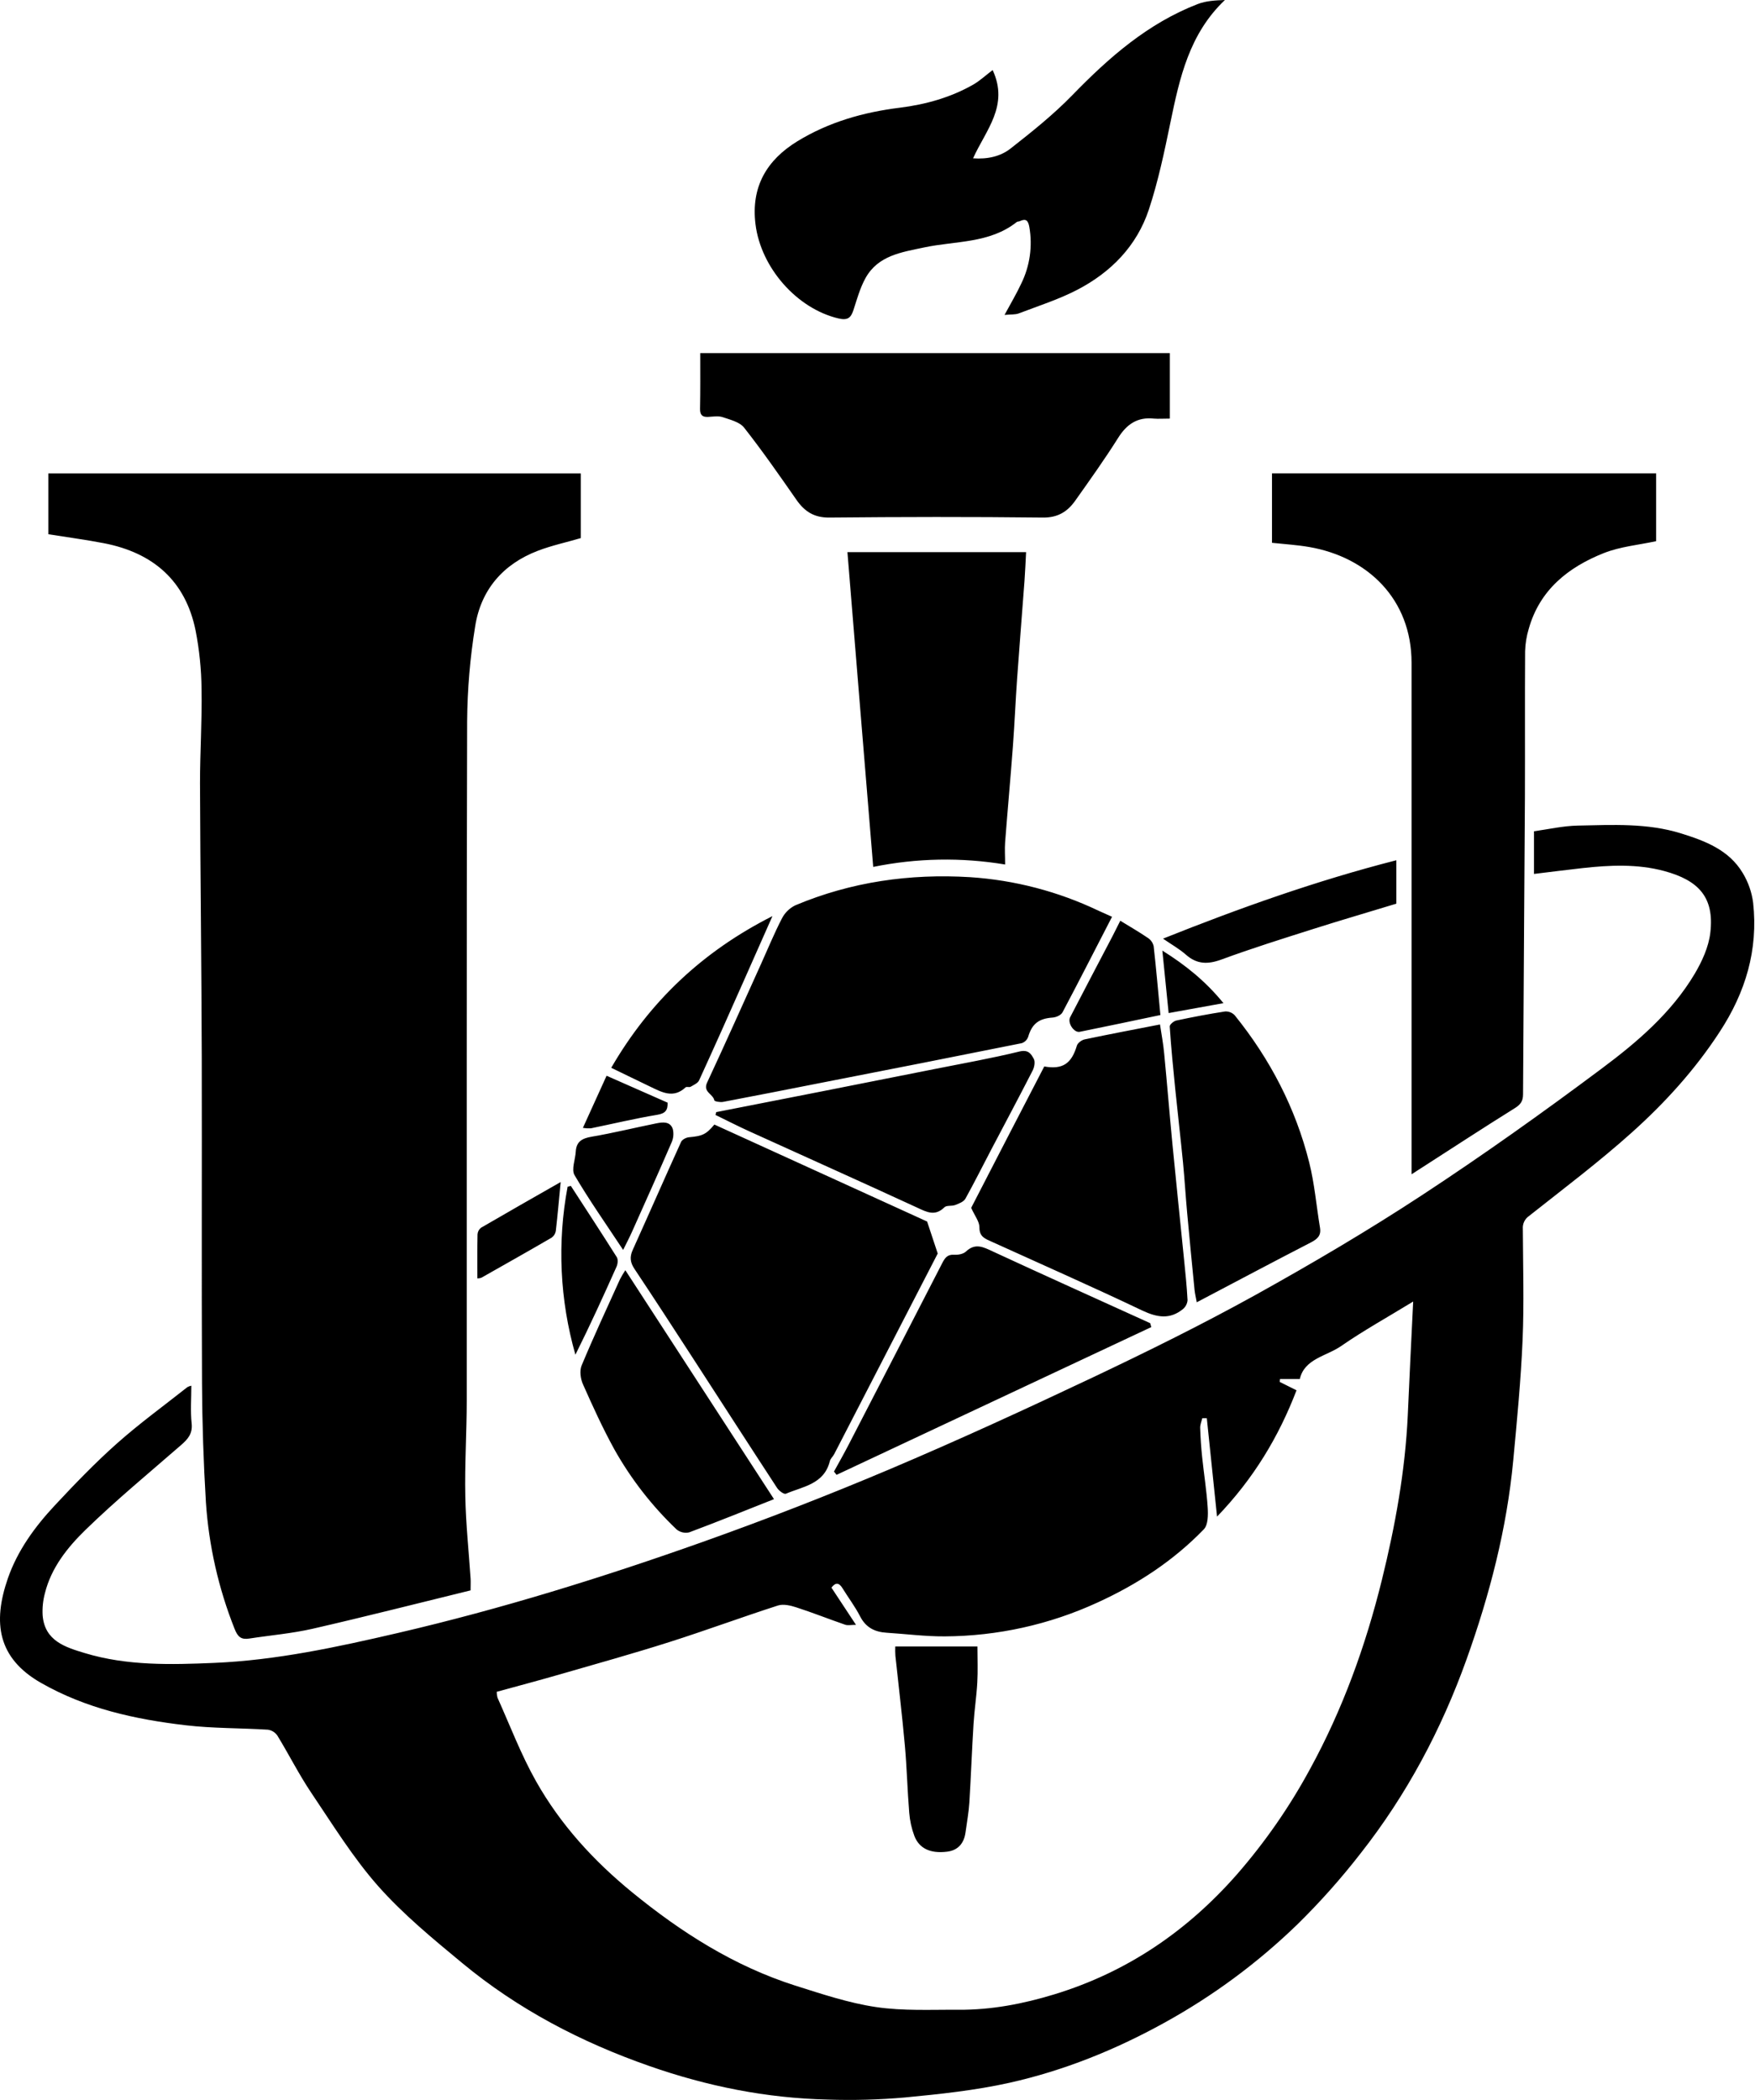 <?xml version="1.0" encoding="UTF-8" standalone="no"?>
<!DOCTYPE svg PUBLIC "-//W3C//DTD SVG 1.1//EN" "http://www.w3.org/Graphics/SVG/1.1/DTD/svg11.dtd">
<svg width="100%" height="100%" viewBox="0 0 1712 2048" version="1.1" xmlns="http://www.w3.org/2000/svg" xmlns:xlink="http://www.w3.org/1999/xlink" xml:space="preserve" xmlns:serif="http://www.serif.com/" style="fill-rule:evenodd;clip-rule:evenodd;stroke-linejoin:round;stroke-miterlimit:2;">
    <g transform="matrix(1,0,0,1,-239.305,-5.16583e-12)">
        <g transform="matrix(2.045,0,0,2.045,239.343,-0.041)">
            <path d="M91.25,660.92C91.25,667 90.77,673.01 91.4,678.92C91.93,683.82 89.57,686.43 86.35,689.24C71,702.61 55.25,715.58 40.69,729.76C32.15,738.08 24.42,747.76 21.41,759.88C20.481,763.332 20.113,766.911 20.32,770.48C21.32,782.69 31.16,785.65 40.53,788.48C60.69,794.56 81.53,794.01 102.15,793.13C131.81,791.87 160.79,785.59 189.65,778.89C239.05,767.41 287.42,752.39 335.16,735.44C365.16,724.773 394.827,713.243 424.16,700.85C456.88,687 489.16,672.16 521.31,656.95C547.48,644.54 573.51,631.68 598.84,617.66C625.84,602.66 652.49,586.98 678.28,570.06C707.49,550.9 736.01,530.6 764,509.68C781,497.01 797.29,483.08 808.36,464.51C811.91,458.51 815.04,451.65 815.83,444.88C817.83,427.95 810.21,419.88 793.83,415.45C781.05,412.01 767.9,412.61 754.83,414.06C747.21,414.91 739.6,415.89 731.72,416.84L731.72,396.5C738.72,395.5 745.66,393.92 752.62,393.78C769.13,393.46 785.77,392.49 801.9,397.52C813.4,401.1 824.69,405.38 831.26,416.34C833.908,420.69 835.612,425.549 836.26,430.6C838.72,453.07 832.64,473.33 820.26,492.22C808.53,510.22 794.26,525.92 778.48,540.08C762.7,554.24 745.86,566.91 729.3,580.02C727.308,581.405 726.201,583.753 726.4,586.17C726.48,603.83 727.03,621.52 726.28,639.17C725.46,658.3 723.62,677.39 721.83,696.47C718.77,729.1 710.58,760.6 699.57,791.38C687.57,824.88 671.02,856 649.01,883.98C639.757,895.9 629.715,907.185 618.95,917.76C599.955,936.187 578.582,951.994 555.4,964.76C532.01,977.69 507.4,987.61 481.47,993.4C465.13,997.03 448.32,998.8 431.63,1000.4C419.388,1001.48 407.092,1001.81 394.81,1001.4C365.61,1000.73 337.38,995.08 309.73,985.4C277.09,974 247,958.27 220.41,936.24C206.51,924.73 192.41,913.15 180.47,899.7C168.41,886.07 158.71,870.29 148.47,855.1C142.59,846.35 137.82,836.86 132.32,827.84C131.279,826.301 129.638,825.266 127.8,824.99C114.73,824.17 101.57,824.4 88.6,822.88C64.51,820.06 41.03,814.94 19.52,802.65C-1.11,790.87 -3.59,773.96 3.72,752.85C8.32,739.57 16.58,728.23 26.11,718.03C35.64,707.83 45.31,697.77 55.71,688.52C66.43,678.99 78.09,670.52 89.36,661.61C89.95,661.283 90.588,661.051 91.25,660.92ZM674.09,620.78C661.68,628.37 650.4,634.61 639.87,641.91C632.7,646.91 622.24,647.99 620.01,657.75L610.56,657.75L610.44,659.12L618.44,663.12C609.85,685.53 597.83,705.39 580.53,723.36C578.8,706.77 577.23,691.6 575.65,676.43L573.49,676.43C573.12,678.01 572.4,679.6 572.49,681.17C572.63,685.78 572.95,690.4 573.43,694.99C574.26,702.99 575.56,710.99 576.07,718.99C576.29,722.48 576.29,727.27 574.24,729.4C559.76,744.4 542.5,755.66 523.52,764.33C500.658,774.852 475.807,780.359 450.64,780.48C441.39,780.54 432.14,779.33 422.89,778.74C417.27,778.39 413.01,776.28 410.27,770.95C407.86,766.26 404.64,762.01 401.86,757.51C400.19,754.8 398.59,754.64 396.59,757.23L408.3,774.98C406.04,774.98 404.44,775.37 403.14,774.92C395.37,772.24 387.73,769.2 379.93,766.67C377.14,765.76 373.68,764.92 371.07,765.76C353.69,771.36 336.56,777.7 319.16,783.23C301.92,788.71 284.49,793.57 267.1,798.59C257.1,801.48 247.04,804.14 236.92,806.92C236.923,807.859 237.047,808.793 237.29,809.7C243.29,823.05 248.51,836.88 255.69,849.6C267.32,870.21 283.12,887.51 301.53,902.55C325.02,921.73 350.23,937.75 379.26,947.02C391.93,951.02 404.75,955.33 417.82,957.27C430.89,959.21 444.11,958.47 457.28,958.57C472.9,958.67 488.14,955.73 502.99,951.19C537.56,940.62 566.23,921.11 590.07,893.95C603.439,878.607 615.079,861.839 624.78,843.95C640.42,815.43 651.4,785.02 659.17,753.53C665.52,727.79 670.27,701.69 671.51,675.09C672.27,657.44 673.17,639.69 674.09,620.78ZM427.04,785.31L466.24,785.31C466.24,791.44 466.48,796.97 466.17,802.46C465.81,809.03 464.79,815.57 464.38,822.14C463.6,834.68 463.15,847.23 462.38,859.77C462.08,864.5 461.19,869.2 460.56,873.92C459.86,879.14 456.99,882.55 451.74,883.17C443.74,884.17 438.4,881.6 436.13,875.6C434.814,872.064 433.996,868.362 433.7,864.6C432.82,853.9 432.58,843.15 431.61,832.46C430.33,818.2 428.61,803.98 427.1,789.74C426.999,788.266 426.979,786.787 427.04,785.31ZM23.03,254.82L23.03,225.82L277.03,225.82L277.03,256.66C270.27,258.66 263.19,260.16 256.49,262.73C239.95,269.07 229.42,281.28 226.66,298.65C224.214,313.642 222.927,328.8 222.81,343.99C222.5,451.99 222.68,559.99 222.62,667.93C222.62,683.22 221.62,698.52 221.95,713.8C222.19,726.8 223.6,739.87 224.46,752.91C224.56,754.4 224.46,755.91 224.46,758.54C199.46,764.66 174.36,771.06 149.13,776.84C139.21,779.11 128.97,779.96 118.88,781.52C115.05,782.11 113.4,780.78 111.88,776.88C104.205,757.595 99.589,737.229 98.2,716.52C97.06,697.653 96.44,678.753 96.34,659.82C96.1,607.99 96.34,556.17 96.22,504.34C96.09,460.74 95.54,417.13 95.39,373.52C95.39,358.58 96.39,343.62 96.12,328.68C96.03,319.279 95.076,309.906 93.27,300.68C88.42,276.95 73,263.68 49.64,259.12C40.98,257.44 32.19,256.29 23.03,254.82ZM369.19,715.03C355.12,720.6 342,725.92 328.74,730.87C326.636,731.361 324.418,730.851 322.74,729.49C310.995,718.305 300.984,705.43 293.04,691.29C287.49,681.22 282.71,670.71 278.04,660.19C276.88,657.59 276.39,653.76 277.43,651.27C283.21,637.42 289.55,623.8 295.74,610.13C296.514,608.658 297.361,607.226 298.28,605.84L369.19,715.03ZM340.75,536.37L442.23,582.62L447.29,597.88C431.43,628.61 414.68,661.09 397.91,693.55C397.31,694.72 396.12,695.69 395.83,696.9C393.12,707.9 383.01,708.99 374.83,712.46C373.96,712.82 371.56,711.05 370.69,709.72C357.24,689.15 343.94,668.48 330.56,647.86C321.31,633.6 312.06,619.35 302.63,605.21C300.57,602.13 300.28,599.51 301.81,596.14C309.56,579 317.09,561.76 324.87,544.64C325.37,543.54 327.27,542.55 328.6,542.43C335,541.85 336.79,541.12 340.75,536.37ZM549.17,632.97L399.04,703.44L397.8,701.87C400.12,697.64 402.52,693.45 404.74,689.16C419.653,660.333 434.53,631.48 449.37,602.6C450.69,600.02 451.85,598.24 455.18,598.46C457.04,598.59 459.5,598.12 460.76,596.93C465.26,592.69 469.09,594.83 473.64,596.93C498.58,608.48 523.64,619.74 548.64,631.1L549.17,632.97ZM272.28,565.62C279.62,576.94 287.01,588.22 294.2,599.62C294.88,600.7 294.67,602.84 294.09,604.14C287.84,618.14 281.44,632.14 274.46,646.14C267.013,620.09 265.74,592.658 270.74,566.03L272.28,565.62ZM498.11,508.67C506.87,510.23 511.11,507.33 513.67,498.74C514.05,497.44 516,496.01 517.44,495.74C529.14,493.28 540.89,491.06 553.32,488.64C554.01,493.28 554.9,497.89 555.32,502.55C556.72,516.97 557.87,531.41 559.26,545.82C561,563.82 562.91,581.88 564.71,599.91C565.39,606.65 566.11,613.38 566.46,620.14C566.327,621.806 565.522,623.349 564.23,624.41C558.05,629.41 552,628.41 544.96,625.11C521.12,613.76 496.96,603.11 472.96,592.21C469.96,590.86 467.11,589.91 467.18,585.36C467.18,582.63 464.94,579.87 463.25,576.1C474.44,554.33 486.3,531.44 498.11,508.67ZM570.85,621.14C570.44,618.86 569.98,617.02 569.79,615.14C568.59,602.98 567.4,590.82 566.29,578.66C565.55,570.59 565.07,562.51 564.29,554.45C563.15,542.82 561.79,531.22 560.61,519.6C559.61,509.6 558.61,499.6 557.96,489.6C557.9,488.69 559.85,487.02 561.09,486.76C568.81,485.11 576.57,483.63 584.38,482.43C586.109,482.333 587.795,483.008 588.98,484.27C605.8,505.12 617.98,528.45 624.49,554.43C627.05,564.59 627.91,575.18 629.64,585.56C630.27,589.38 628.38,591.01 625.17,592.66C607.23,601.9 589.44,611.37 570.85,621.14ZM227.7,609.75C227.7,602.66 227.63,595.75 227.77,588.75C227.843,587.508 228.449,586.355 229.43,585.59C241.8,578.38 254.25,571.31 267.43,563.79C266.62,572.2 265.97,579.68 265.11,587.13C264.901,588.419 264.179,589.57 263.11,590.32C251.97,596.8 240.76,603.12 229.55,609.46C228.952,609.65 228.328,609.748 227.7,609.75ZM297.23,596.17C289.01,583.73 281.03,572.41 274.04,560.49C272.46,557.79 274.42,553.06 274.63,549.26C274.91,544.39 277.73,542.94 282.25,542.16C292.57,540.4 302.75,537.88 313.02,535.81C316.08,535.19 319.67,534.74 320.93,538.53C321.447,540.708 321.218,542.998 320.28,545.03C314.14,559.25 307.79,573.37 301.46,587.51C300.26,590.2 298.88,592.81 297.23,596.17ZM341.62,530.44C358.34,527.16 375.057,523.88 391.77,520.6C409.67,517.06 427.563,513.513 445.45,509.96C459.11,507.23 472.84,504.82 486.36,501.51C490.59,500.51 491.87,502.75 493.11,505.03C493.86,506.41 493.39,509.03 492.57,510.61C486.08,523.29 479.36,535.85 472.74,548.46C468.67,556.22 464.74,564.09 460.5,571.73C459.68,573.2 457.44,574.06 455.67,574.73C453.9,575.4 451.54,574.79 450.49,575.83C445.94,580.31 441.98,578.07 437.31,575.91C410.77,563.67 384.08,551.73 357.47,539.63C352.01,537.15 346.68,534.41 341.28,531.79C341.44,531.32 341.51,530.87 341.62,530.44ZM789.99,258.13C781.7,259.93 772.99,260.68 765.11,263.78C748.11,270.51 734.44,281.32 729.2,300C728.163,303.449 727.584,307.02 727.48,310.62C727.33,333.78 727.48,356.95 727.39,380.11C727.14,427.38 726.73,474.66 726.5,521.93C726.5,525.19 725.33,526.83 722.56,528.56C707.71,537.81 693.07,547.39 678.35,556.85L673.32,560.09L673.32,316.15C673.32,285.73 652.32,265.72 624.47,260.91C618.67,259.91 612.76,259.56 606.74,258.91L606.74,225.81L789.99,225.81L789.99,258.13ZM278.03,537.96C281.87,529.52 285.51,521.51 289.33,513.09L318.44,525.93C318.55,529.49 317.44,531.08 313.44,531.73C302.82,533.49 292.33,536.02 281.77,538.18C280.519,538.239 279.265,538.165 278.03,537.96ZM530.44,437.28C522.44,452.72 514.77,467.87 506.79,482.89C506.1,484.19 503.79,485.22 502.14,485.34C495.48,485.79 492.25,488.34 490.43,494.56C489.919,495.975 488.787,497.082 487.36,497.56C455.66,503.92 423.94,510.187 392.2,516.36C376.44,519.46 360.68,522.58 344.9,525.56C343.54,525.82 340.83,525.35 340.74,524.85C340.17,521.77 335.16,520.9 337.28,516.36C346.07,497.52 354.53,478.52 363.1,459.57C366.36,452.36 369.37,445.01 373.01,438C374.403,435.309 376.627,433.138 379.35,431.81C406.01,420.6 433.97,416.63 462.7,418.38C483.96,419.774 504.761,425.204 523.99,434.38C526.04,435.27 528.1,436.21 530.44,437.28ZM291.55,509.3C309.89,477.66 335.13,453.8 368.45,436.96C363.62,447.87 359.2,457.87 354.75,467.87C347.75,483.69 340.68,499.53 333.47,515.28C332.84,516.65 330.88,517.49 329.41,518.35C328.76,518.72 327.47,518.19 327.01,518.63C321.16,524.13 315.58,520.89 310.01,518.23C304.02,515.37 298.07,512.44 291.55,509.3ZM534.38,439.16C539.04,442.02 543.44,444.56 547.64,447.42C548.993,448.331 549.946,449.728 550.3,451.32C551.51,462.12 552.45,472.95 553.51,484.14C540.58,486.84 527.81,489.57 515.02,492.14C512.27,492.68 509.09,487.85 510.45,485.21C517.13,472.27 523.94,459.39 530.69,446.48C531.83,444.27 532.91,442.06 534.38,439.16ZM557.44,483.2C556.44,473.1 555.44,463.2 554.44,453.4C565.51,460.32 575.07,468.02 583.59,478.47L557.44,483.2ZM666.06,410.31L666.06,431.02C653,435.02 639.78,438.84 626.66,443.02C611.91,447.7 597.13,452.32 582.66,457.65C576.15,460.04 570.93,460 565.66,455.33C562.47,452.53 558.66,450.41 554.76,447.7C591.1,433.19 627.79,420.09 666.06,410.31ZM404.22,263.35L489.44,263.35C489.18,268.12 489.01,272.69 488.67,277.25C487.52,292.73 486.25,308.25 485.16,323.7C484.4,334.41 483.96,345.15 483.16,355.86C482.02,371.15 480.62,386.41 479.44,401.7C479.19,404.99 479.44,408.31 479.44,412.34C458.574,408.866 437.245,409.255 416.52,413.49C412.38,363.44 408.33,313.75 404.22,263.35ZM334.01,168.44L558.01,168.44L558.01,199.67C554.63,199.67 552.48,199.86 550.37,199.67C542.48,198.83 537.37,202.42 533.29,208.97C526.87,219.16 519.86,228.97 512.89,238.81C509.21,244.01 504.63,246.95 497.48,246.87C463.48,246.48 429.48,246.54 395.54,246.87C388.34,246.93 383.8,244 379.92,238.44C371.81,226.8 363.7,215.13 354.92,203.97C352.79,201.27 348.28,200.2 344.66,198.97C342.56,198.28 340.03,198.75 337.71,198.86C334.95,198.99 333.87,197.86 333.91,195.05C334.09,186.34 334.01,177.68 334.01,168.44ZM473.49,33.44C481.39,50.44 470.23,62.07 464.15,75.53C470.99,76.03 477.21,74.66 482.04,70.86C492.26,62.86 502.53,54.64 511.57,45.34C529.05,27.34 547.57,11.15 571.29,1.96C575.29,0.43 579.68,0.18 584.29,0.02C567.29,16.13 562.68,37.16 558.29,58.44C555.4,72.44 552.47,86.44 548.01,99.95C542.27,117.31 529.95,129.87 513.9,138.22C505.04,142.82 495.38,145.9 486.01,149.48C484.26,150.15 482.16,149.93 479.16,150.22C482.16,144.68 484.89,140.08 487.16,135.22C491.248,126.874 492.589,117.444 490.99,108.29C490.42,105.11 489.36,104.13 486.4,105.52C485.96,105.73 485.33,105.64 484.98,105.92C471.98,116.21 455.78,114.85 440.84,118.03C430.11,120.32 418.84,121.82 412.84,132.66C410.23,137.36 408.77,142.74 407.09,147.9C405.86,151.67 404.32,152.9 399.94,151.9C380.1,147.22 362.94,127.72 360.37,106.99C358.15,89.11 365.73,76.35 380.37,67.38C395.37,58.22 411.84,53.53 429.29,51.38C441.54,49.85 453.53,46.51 464.4,40.28C467.52,38.44 470.25,35.88 473.49,33.44Z" style="fill-rule:nonzero;"/>
        </g>
    </g>
</svg>
